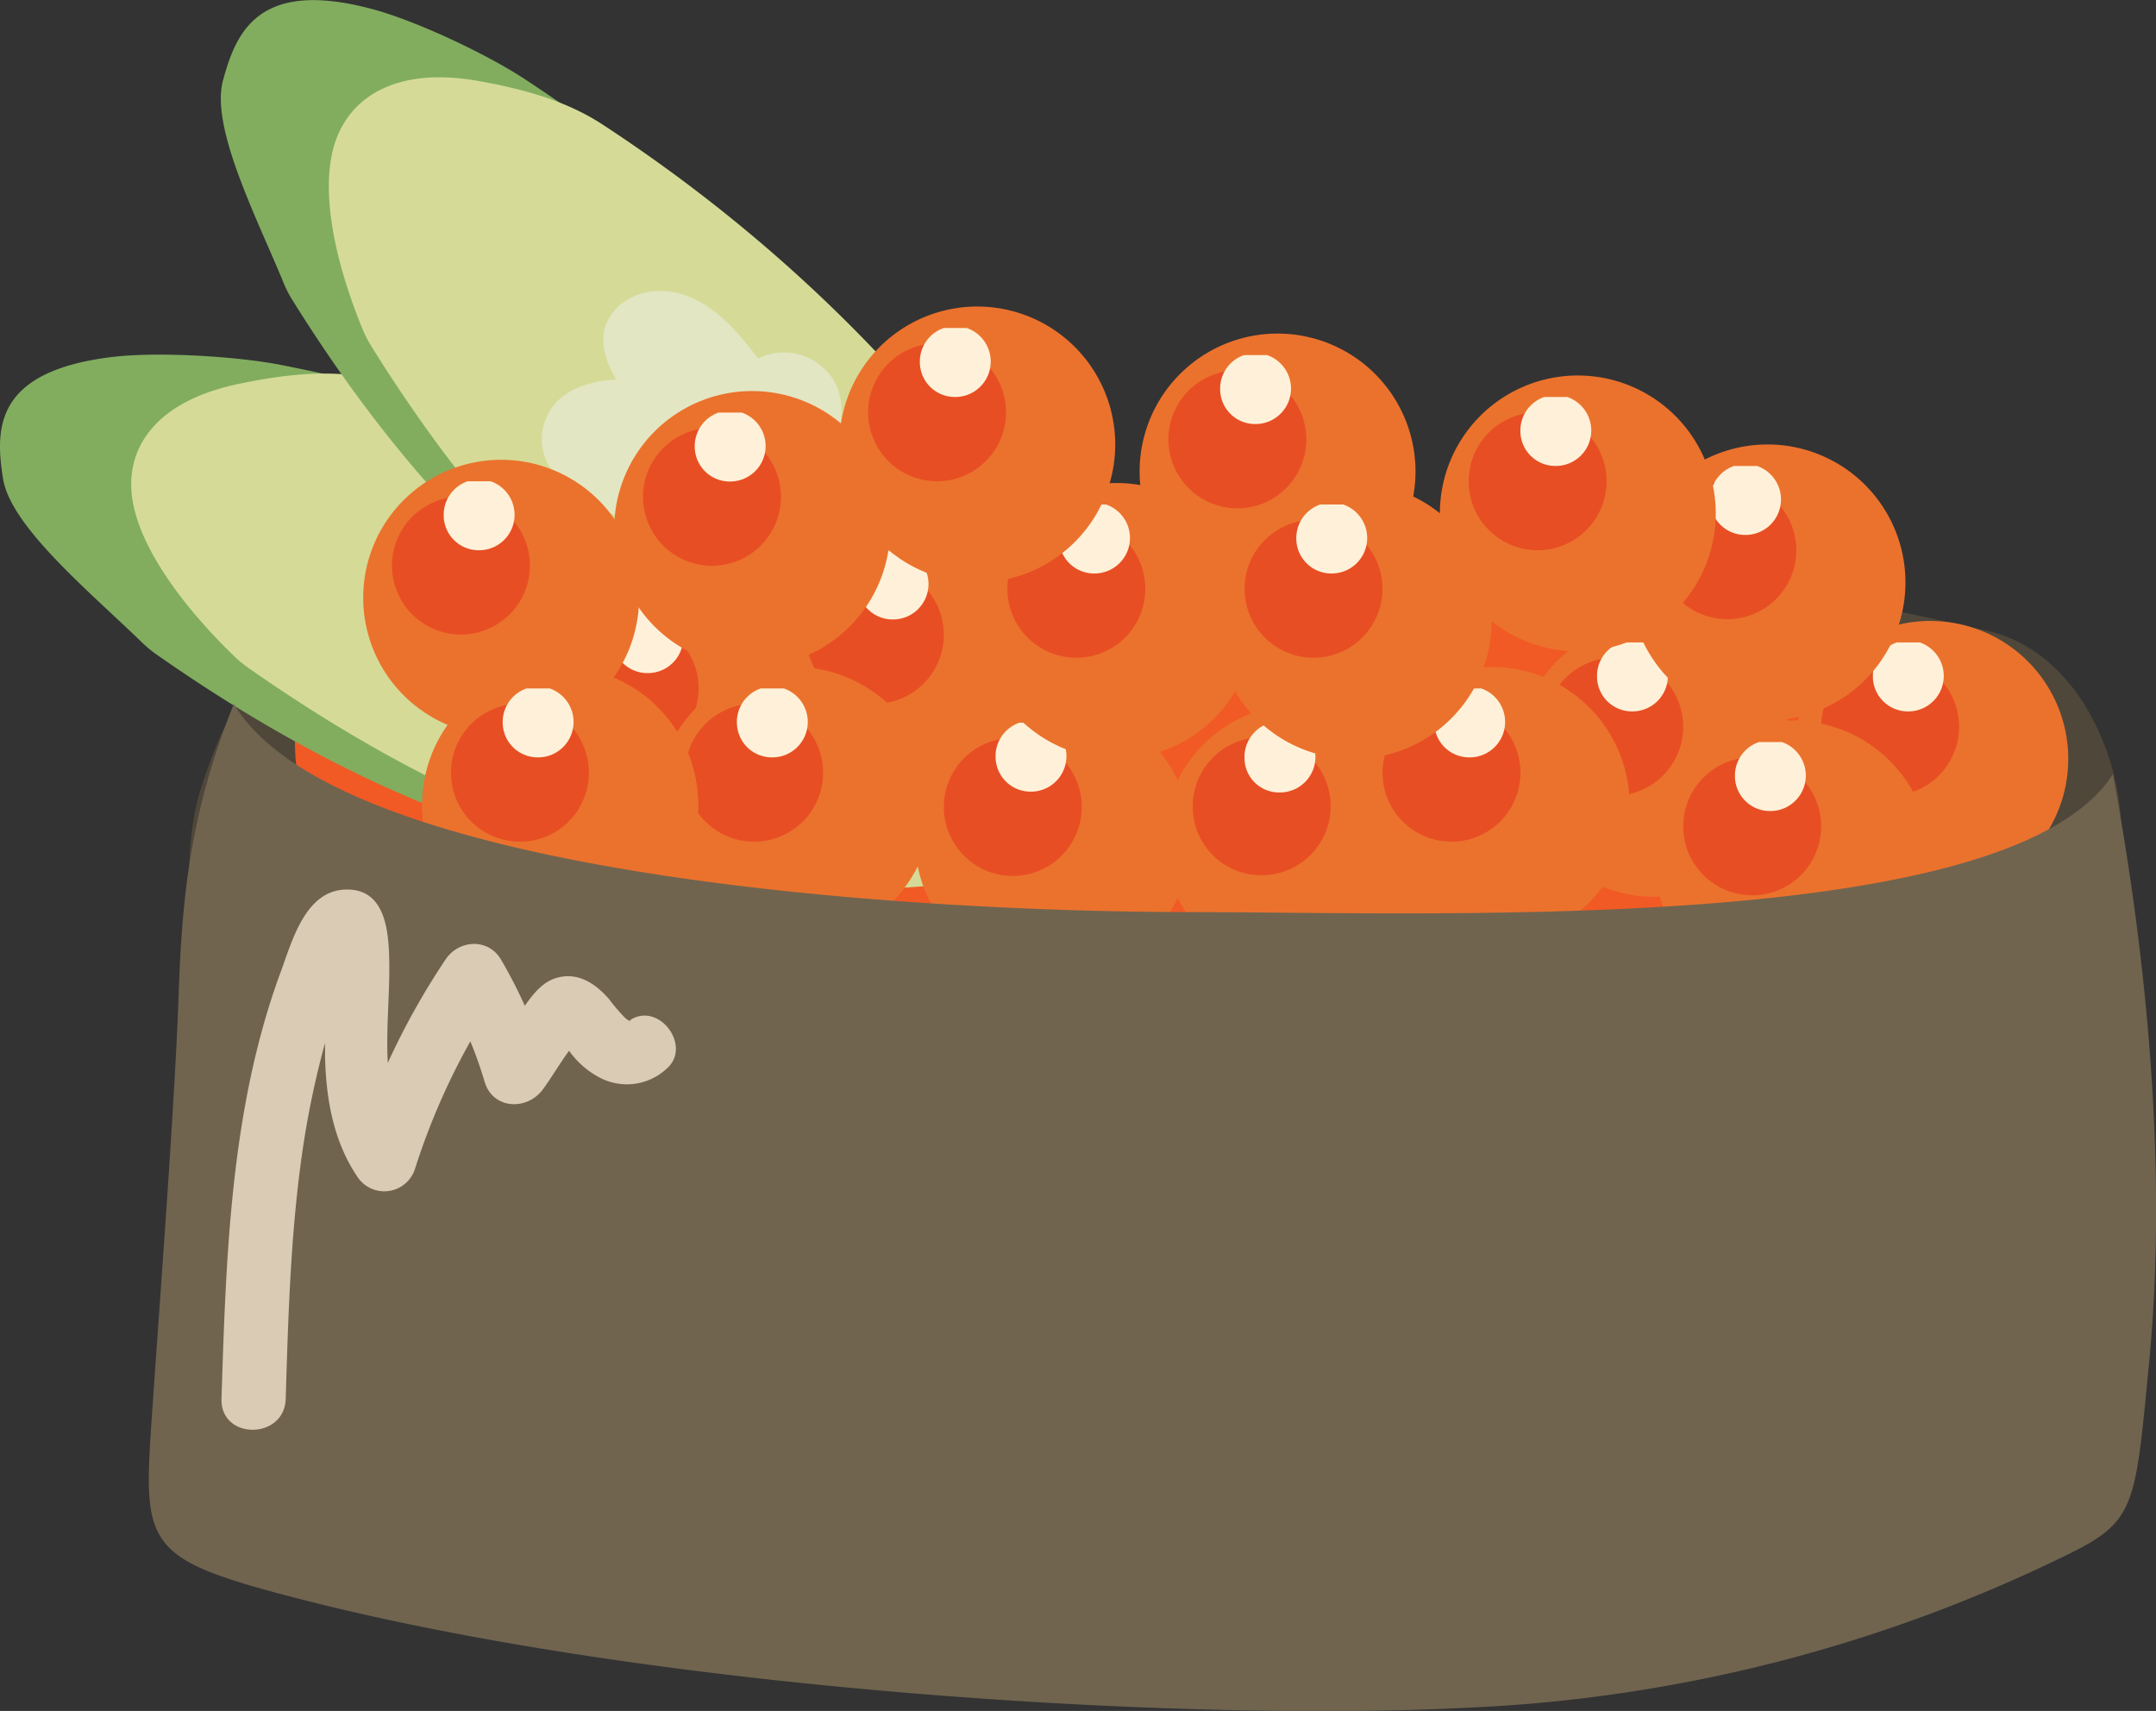 <svg xmlns="http://www.w3.org/2000/svg" xmlns:xlink="http://www.w3.org/1999/xlink" width="562.69" height="446.54" viewBox="0 0 562.69 446.54"><rect x="0" y="0" width="562.69" height="446.54" fill="#333333" stroke="none"/><defs><clipPath id="a"><rect x="159.83" y="157.67" width="18.5" height="18" fill="none"/></clipPath><clipPath id="b"><rect x="223.83" y="143.67" width="18.5" height="18" fill="none"/></clipPath><clipPath id="c"><rect x="259.83" y="188.61" width="18.5" height="18" fill="none"/></clipPath><clipPath id="d"><rect x="276.42" y="131.67" width="18.5" height="18" fill="none"/></clipPath><clipPath id="e"><rect x="324.81" y="189.21" width="18.5" height="17.65" fill="none"/></clipPath><clipPath id="f"><rect x="488.81" y="167.67" width="18.5" height="18" fill="none"/></clipPath><clipPath id="g"><rect x="416.81" y="167.67" width="18.5" height="18" fill="none"/></clipPath><clipPath id="h"><rect x="452.81" y="193.67" width="18.5" height="18" fill="none"/></clipPath><clipPath id="i"><rect x="374.32" y="179.67" width="18.5" height="18" fill="none"/></clipPath><clipPath id="j"><rect x="318.44" y="92.67" width="18.5" height="18" fill="none"/></clipPath><clipPath id="k"><rect x="192.32" y="179.67" width="18.5" height="18" fill="none"/></clipPath><clipPath id="l"><rect x="181.32" y="107.67" width="18.5" height="18" fill="none"/></clipPath><clipPath id="m"><rect x="240.07" y="85.61" width="18.5" height="18" fill="none"/></clipPath><clipPath id="n"><rect x="338.32" y="131.67" width="18.5" height="18" fill="none"/></clipPath><clipPath id="o"><rect x="446.32" y="121.61" width="18.5" height="18" fill="none"/></clipPath><clipPath id="p"><rect x="396.81" y="103.61" width="18.5" height="18" fill="none"/></clipPath><clipPath id="q"><rect x="115.81" y="125.61" width="18.5" height="18" fill="none"/></clipPath><clipPath id="r"><rect x="131.2" y="179.67" width="18.5" height="18" fill="none"/></clipPath></defs><title>ikura</title><path d="M553.38,212.12c-1.59-18.27-12.59-42.56-35-47.57-47.91-10.7-72.73-14.91-107.6-21.05C343,131.6,300.52,129.93,240.65,135c-36.55,3.07-61.84-10.22-97.36,1.14s-73,12.39-91,70.11c-5.34,17-2.95,46.79,3.27,63.52,7.28,19.59,24.57,29.58,40.77,37,122.33,55.75,257.91,51.75,385.06,16.82,19.35-5.31,39.36-11.8,54.44-27.93s17.58-58.89,17.58-83.46" fill="#4f473a"/><path d="M93.63,242.85c-7.91-13.33-14.69-27.74-16.32-43.16S79.9,167.63,91.22,157c12.52-11.71,30.89-14.08,48-15.38A877.44,877.44,0,0,1,412.33,164c36.89,9,73.82,20.65,105.17,42.06,8.68,5.92,17.57,13.83,18.24,24.31.73,11.32-8.38,20.69-17.33,27.65C466.73,298.14,398,311.33,332.76,306.74S204.55,281.33,143,259.24" fill="#f15a24"/><path d="M37.14,167.75a30.19,30.19,0,0,0,3.75,3.09c50,35,110.8,62.79,177.26,56.9,9.25-.82,18.75-2.36,27.17-6.65s15.63-11.81,16.92-20.24c1.82-11.76-7.72-21.16-17-28.44-48.47-38.1-108-64.78-172.41-77.26C61.56,93,41,91.7,28.93,93.21-1.39,97-1.3,111.79.79,124.92c2,12.57,22.77,29.64,36.35,42.83" fill="#82ad5f"/><path d="M61.08,171.21a30.32,30.32,0,0,0,3.74,3.1c50,35,110.8,62.79,177.26,56.9,9.25-.82,18.75-2.37,27.17-6.66s15.63-11.8,16.93-20.23c1.81-11.77-7.73-21.16-17-28.44-48.46-38.11-108-64.78-172.41-77.27-11.28-2.18-22.73-.89-34.66,1.62-21.83,4.6-29.63,17.08-27.54,30.21,2,12.56,12.91,27.58,26.5,40.77" fill="#d5db97"/><path d="M130.94,132.19c10-2.37,20.05,2.94,27.73,7.28l.48.28A15,15,0,0,1,173,134.9c9.81,1.68,13.81,10.61,13.82,19.27,11.66-1.39,23.87,1.38,30.56,9,2,2.32,1.9,6.59.16,9.34-4.4,7-11,9.66-18.28,10.12a15.44,15.44,0,0,1-1.67,9.6,20.47,20.47,0,0,1-1.76,2.6c.27-.33-1.55,2.24-2,2.71-8.44,9.4-20.56,5.33-25.38-3a55.64,55.64,0,0,1-3.86-8.46,23,23,0,0,1-6.64,3,64.45,64.45,0,0,1-15.17,2.13c-11.84.24-26.62-2.81-28.13-15.16-1-8.15,5.12-14,12.6-17.49a37.44,37.44,0,0,1-3.08-2.66c-3.29-3.17-5.67-6.9-5.11-11.68.69-5.81,5.66-10.58,11.88-12.06" fill="#e3e6c3"/><path d="M74.09,74a28.31,28.31,0,0,0,2.18,4.24c31.65,50.84,76.21,99,139.8,118.34,8.86,2.68,18.24,4.8,27.75,4s19.23-5.05,23.88-12.33c6.5-10.15,1.57-22.35-4-32.5-29-53.11-72.82-99.81-127-135.27-9.48-6.21-27.85-15-39.62-18.13C67.65-5.52,61.66,8.14,58.2,21,54.88,33.32,67,56.76,74.09,74" fill="#82ad5f"/><path d="M94.69,86.05a30.32,30.32,0,0,0,2.18,4.24c31.65,50.85,76.22,99,139.81,118.34,8.86,2.69,18.24,4.8,27.75,4s19.23-5.05,23.88-12.32c6.5-10.16,1.57-22.36-4-32.5-29-53.11-72.82-99.82-127-135.28-9.48-6.21-20.55-9.28-32.56-11.41-22-3.89-34.28,4.7-37.75,17.56C83.73,51,87.6,68.85,94.69,86.05" fill="#d5db97"/><path d="M175,76.13c10.15,1.53,17.25,10.16,22.53,17l.34.44a15.25,15.25,0,0,1,14.7.69c8.34,5.19,8.36,14.9,4.81,22.87,11.31,3.06,21.41,10.15,24.44,19.67.92,2.9-1,6.77-3.69,8.66-6.91,4.78-14.09,4.79-21,2.51a15.8,15.8,0,0,1-5.48,8.21,20.85,20.85,0,0,1-2.68,1.74c.38-.2-2.35,1.49-2.92,1.76C194.46,165.21,185,157,184,147.47a53.65,53.65,0,0,1-.07-9.23,23.32,23.32,0,0,1-7.37.33,64.11,64.11,0,0,1-14.84-3.68c-11-4.18-23.34-12.49-19.67-24.43,2.42-7.86,10.44-10.94,18.77-11.4A39.49,39.49,0,0,1,159,95.47c-1.72-4.15-2.39-8.47.09-12.66,3-5.1,9.56-7.63,15.89-6.68" fill="#e3e6c3"/><path d="M138.81,188.06a36,36,0,1,1,36,36,36,36,0,0,1-36-36" fill="#eb722d"/><path d="M146.33,179.67a18,18,0,1,1,18,18,18,18,0,0,1-18-18" fill="#e84e23"/><g clip-path="url(#a)"><path d="M159.83,166.67a9.25,9.25,0,1,1,9.25,9,9.13,9.13,0,0,1-9.25-9" fill="#fff1d9"/></g><path d="M202.81,174.06a36,36,0,1,1,36,36,36,36,0,0,1-36-36" fill="#eb722d"/><path d="M210.33,165.67a18,18,0,1,1,18,18,18,18,0,0,1-18-18" fill="#e84e23"/><g clip-path="url(#b)"><path d="M223.83,152.67a9.25,9.25,0,1,1,9.25,9,9.13,9.13,0,0,1-9.25-9" fill="#fff1d9"/></g><path d="M238.81,219a36,36,0,1,1,36,36,36,36,0,0,1-36-36" fill="#eb722d"/><path d="M246.33,210.61a18,18,0,1,1,18,18,18,18,0,0,1-18-18" fill="#e84e23"/><g clip-path="url(#c)"><path d="M259.83,197.61a9.25,9.25,0,1,1,9.25,9,9.13,9.13,0,0,1-9.25-9" fill="#fff1d9"/></g><path d="M255.4,162.06a36,36,0,1,1,36,36,36,36,0,0,1-36-36" fill="#eb722d"/><path d="M262.91,153.67a18,18,0,1,1,18,18,18,18,0,0,1-18-18" fill="#e84e23"/><g clip-path="url(#d)"><path d="M276.41,140.67a9.25,9.25,0,1,1,9.25,9,9.13,9.13,0,0,1-9.25-9" fill="#fff1d9"/></g><path d="M303.79,219c0-19.49,16.12-35.29,36-35.29s36,15.8,36,35.29-16.12,35.29-36,35.29-36-15.8-36-35.29" fill="#eb722d"/><path d="M311.3,210.78a18,18,0,1,1,18,17.64,17.83,17.83,0,0,1-18-17.64" fill="#e84e23"/><g clip-path="url(#e)"><path d="M324.8,198a9.26,9.26,0,1,1,9.25,8.82A9,9,0,0,1,324.8,198" fill="#fff1d9"/></g><path d="M467.79,198.06a36,36,0,1,1,36,36,36,36,0,0,1-36-36" fill="#eb722d"/><path d="M475.3,189.67a18,18,0,1,1,18,18,18,18,0,0,1-18-18" fill="#e84e23"/><g clip-path="url(#f)"><path d="M488.8,176.67a9.25,9.25,0,1,1,9.25,9,9.13,9.13,0,0,1-9.25-9" fill="#fff1d9"/></g><path d="M395.79,198.06a36,36,0,1,1,36,36,36,36,0,0,1-36-36" fill="#eb722d"/><path d="M403.3,189.67a18,18,0,1,1,18,18,18,18,0,0,1-18-18" fill="#e84e23"/><g clip-path="url(#g)"><path d="M416.8,176.67a9.25,9.25,0,1,1,9.25,9,9.13,9.13,0,0,1-9.25-9" fill="#fff1d9"/></g><path d="M431.79,224.06a36,36,0,1,1,36,36,36,36,0,0,1-36-36" fill="#eb722d"/><path d="M439.3,215.67a18,18,0,1,1,18,18,18,18,0,0,1-18-18" fill="#e84e23"/><g clip-path="url(#h)"><path d="M452.8,202.67a9.25,9.25,0,1,1,9.25,9,9.13,9.13,0,0,1-9.25-9" fill="#fff1d9"/></g><path d="M353.3,210.06a36,36,0,1,1,36,36,36,36,0,0,1-36-36" fill="#eb722d"/><path d="M360.82,201.67a18,18,0,1,1,18,18,18,18,0,0,1-18-18" fill="#e84e23"/><g clip-path="url(#i)"><path d="M374.32,188.67a9.25,9.25,0,1,1,9.25,9,9.13,9.13,0,0,1-9.25-9" fill="#fff1d9"/></g><path d="M297.43,123.06a36,36,0,1,1,36,36,36,36,0,0,1-36-36" fill="#eb722d"/><path d="M304.94,114.67a18,18,0,1,1,18,18,18,18,0,0,1-18-18" fill="#e84e23"/><g clip-path="url(#j)"><path d="M318.44,101.67a9.25,9.25,0,1,1,9.25,9,9.13,9.13,0,0,1-9.25-9" fill="#fff1d9"/></g><path d="M171.3,210.06a36,36,0,1,1,36,36,36,36,0,0,1-36-36" fill="#eb722d"/><path d="M178.82,201.67a18,18,0,1,1,18,18,18,18,0,0,1-18-18" fill="#e84e23"/><g clip-path="url(#k)"><path d="M192.32,188.67a9.25,9.25,0,1,1,9.25,9,9.13,9.13,0,0,1-9.25-9" fill="#fff1d9"/></g><path d="M160.3,138.06a36,36,0,1,1,36,36,36,36,0,0,1-36-36" fill="#eb722d"/><path d="M167.82,129.67a18,18,0,1,1,18,18,18,18,0,0,1-18-18" fill="#e84e23"/><g clip-path="url(#l)"><path d="M181.32,116.67a9.25,9.25,0,1,1,9.25,9,9.13,9.13,0,0,1-9.25-9" fill="#fff1d9"/></g><path d="M219.06,116a36,36,0,1,1,36,36,36,36,0,0,1-36-36" fill="#eb722d"/><path d="M226.57,107.61a18,18,0,1,1,18,18,18,18,0,0,1-18-18" fill="#e84e23"/><g clip-path="url(#m)"><path d="M240.07,94.61a9.25,9.25,0,1,1,9.25,9,9.13,9.13,0,0,1-9.25-9" fill="#fff1d9"/></g><path d="M317.3,162.06a36,36,0,1,1,36,36,36,36,0,0,1-36-36" fill="#eb722d"/><path d="M324.82,153.67a18,18,0,1,1,18,18,18,18,0,0,1-18-18" fill="#e84e23"/><g clip-path="url(#n)"><path d="M338.32,140.67a9.25,9.25,0,1,1,9.25,9,9.13,9.13,0,0,1-9.25-9" fill="#fff1d9"/></g><path d="M425.3,152a36,36,0,1,1,36,36,36,36,0,0,1-36-36" fill="#eb722d"/><path d="M432.82,143.61a18,18,0,1,1,18,18,18,18,0,0,1-18-18" fill="#e84e23"/><g clip-path="url(#o)"><path d="M446.32,130.61a9.25,9.25,0,1,1,9.25,9,9.13,9.13,0,0,1-9.25-9" fill="#fff1d9"/></g><path d="M375.79,134a36,36,0,1,1,36,36,36,36,0,0,1-36-36" fill="#eb722d"/><path d="M383.3,125.61a18,18,0,1,1,18,18,18,18,0,0,1-18-18" fill="#e84e23"/><g clip-path="url(#p)"><path d="M396.8,112.61a9.25,9.25,0,1,1,9.25,9,9.13,9.13,0,0,1-9.25-9" fill="#fff1d9"/></g><path d="M94.79,156a36,36,0,1,1,36,36,36,36,0,0,1-36-36" fill="#eb722d"/><path d="M102.3,147.61a18,18,0,1,1,18,18,18,18,0,0,1-18-18" fill="#e84e23"/><g clip-path="url(#q)"><path d="M115.8,134.61a9.25,9.25,0,1,1,9.25,9,9.13,9.13,0,0,1-9.25-9" fill="#fff1d9"/></g><path d="M110.19,210.06a36,36,0,1,1,36,36,36,36,0,0,1-36-36" fill="#eb722d"/><path d="M117.7,201.67a18,18,0,1,1,18,18,18,18,0,0,1-18-18" fill="#e84e23"/><g clip-path="url(#r)"><path d="M131.2,188.67a9.25,9.25,0,1,1,9.25,9,9.13,9.13,0,0,1-9.25-9" fill="#fff1d9"/></g><path d="M110.19,210.06a36,36,0,1,1,36,36,36,36,0,0,1-36-36" fill="#eb722d"/><path d="M117.7,201.67a18,18,0,1,1,18,18,18,18,0,0,1-18-18" fill="#e84e23"/><g clip-path="url(#r)"><path d="M131.2,188.67a9.25,9.25,0,1,1,9.25,9,9.13,9.13,0,0,1-9.25-9" fill="#fff1d9"/></g><path d="M312.79,238.06c-82.38,0-225.73-10.49-251.75-54.35-11.57,28.54-13.57,51.36-14.42,76-.93,27.49-4.94,80-6.81,107.46C37.34,403.36,36.55,406.47,77,417c93.85,24.35,232.71,32.46,305.81,28.7a393.5,393.5,0,0,0,157-40.07c17.56-8.63,17.46-12.45,21.08-50,4.78-49.62-.37-104.71-9.45-153.56-27,42.1-175.86,36-238.63,36" fill="#70644f"/><path d="M164.25,266.34c.12-.08.91.38,0,.06a3.88,3.88,0,0,1-1.2-.84,46.67,46.67,0,0,1-4.08-4.79c-3.12-3.58-7.22-6.62-12.24-5.88-4.66.69-7.21,4.07-9.77,7.6a120,120,0,0,0-6.23-12.09c-3.34-5.64-11-5.14-14.43,0a190.76,190.76,0,0,0-15.09,27c-.49-8.66.5-17.66.39-26-.11-8-.79-19.82-11.76-19.22-10.25.55-13.66,13.58-16.56,21.43C60.18,289.07,59,327.68,57.81,365.06c-.33,10.79,16.44,10.78,16.76,0,.62-20.53,1.21-41.16,3.94-61.55a235.39,235.39,0,0,1,5.81-29.42c.17-.62.35-1.23.52-1.85,0,1.28,0,2.57,0,3.85.29,10.86,2.2,21.72,8.34,30.89a8.4,8.4,0,0,0,15.15-2,178.58,178.58,0,0,1,14.42-33.19,101.12,101.12,0,0,1,3.7,10.46c2.16,7.38,11.19,7.66,15.29,2,2.22-3.06,4.36-6.71,6.77-10,.37.49.73,1,1.08,1.37a22.48,22.48,0,0,0,6.84,5.58A15.26,15.26,0,0,0,174,278.91c6.77-5.93-2.18-17.76-9.7-12.57" fill="#d9cbb4"/></svg>